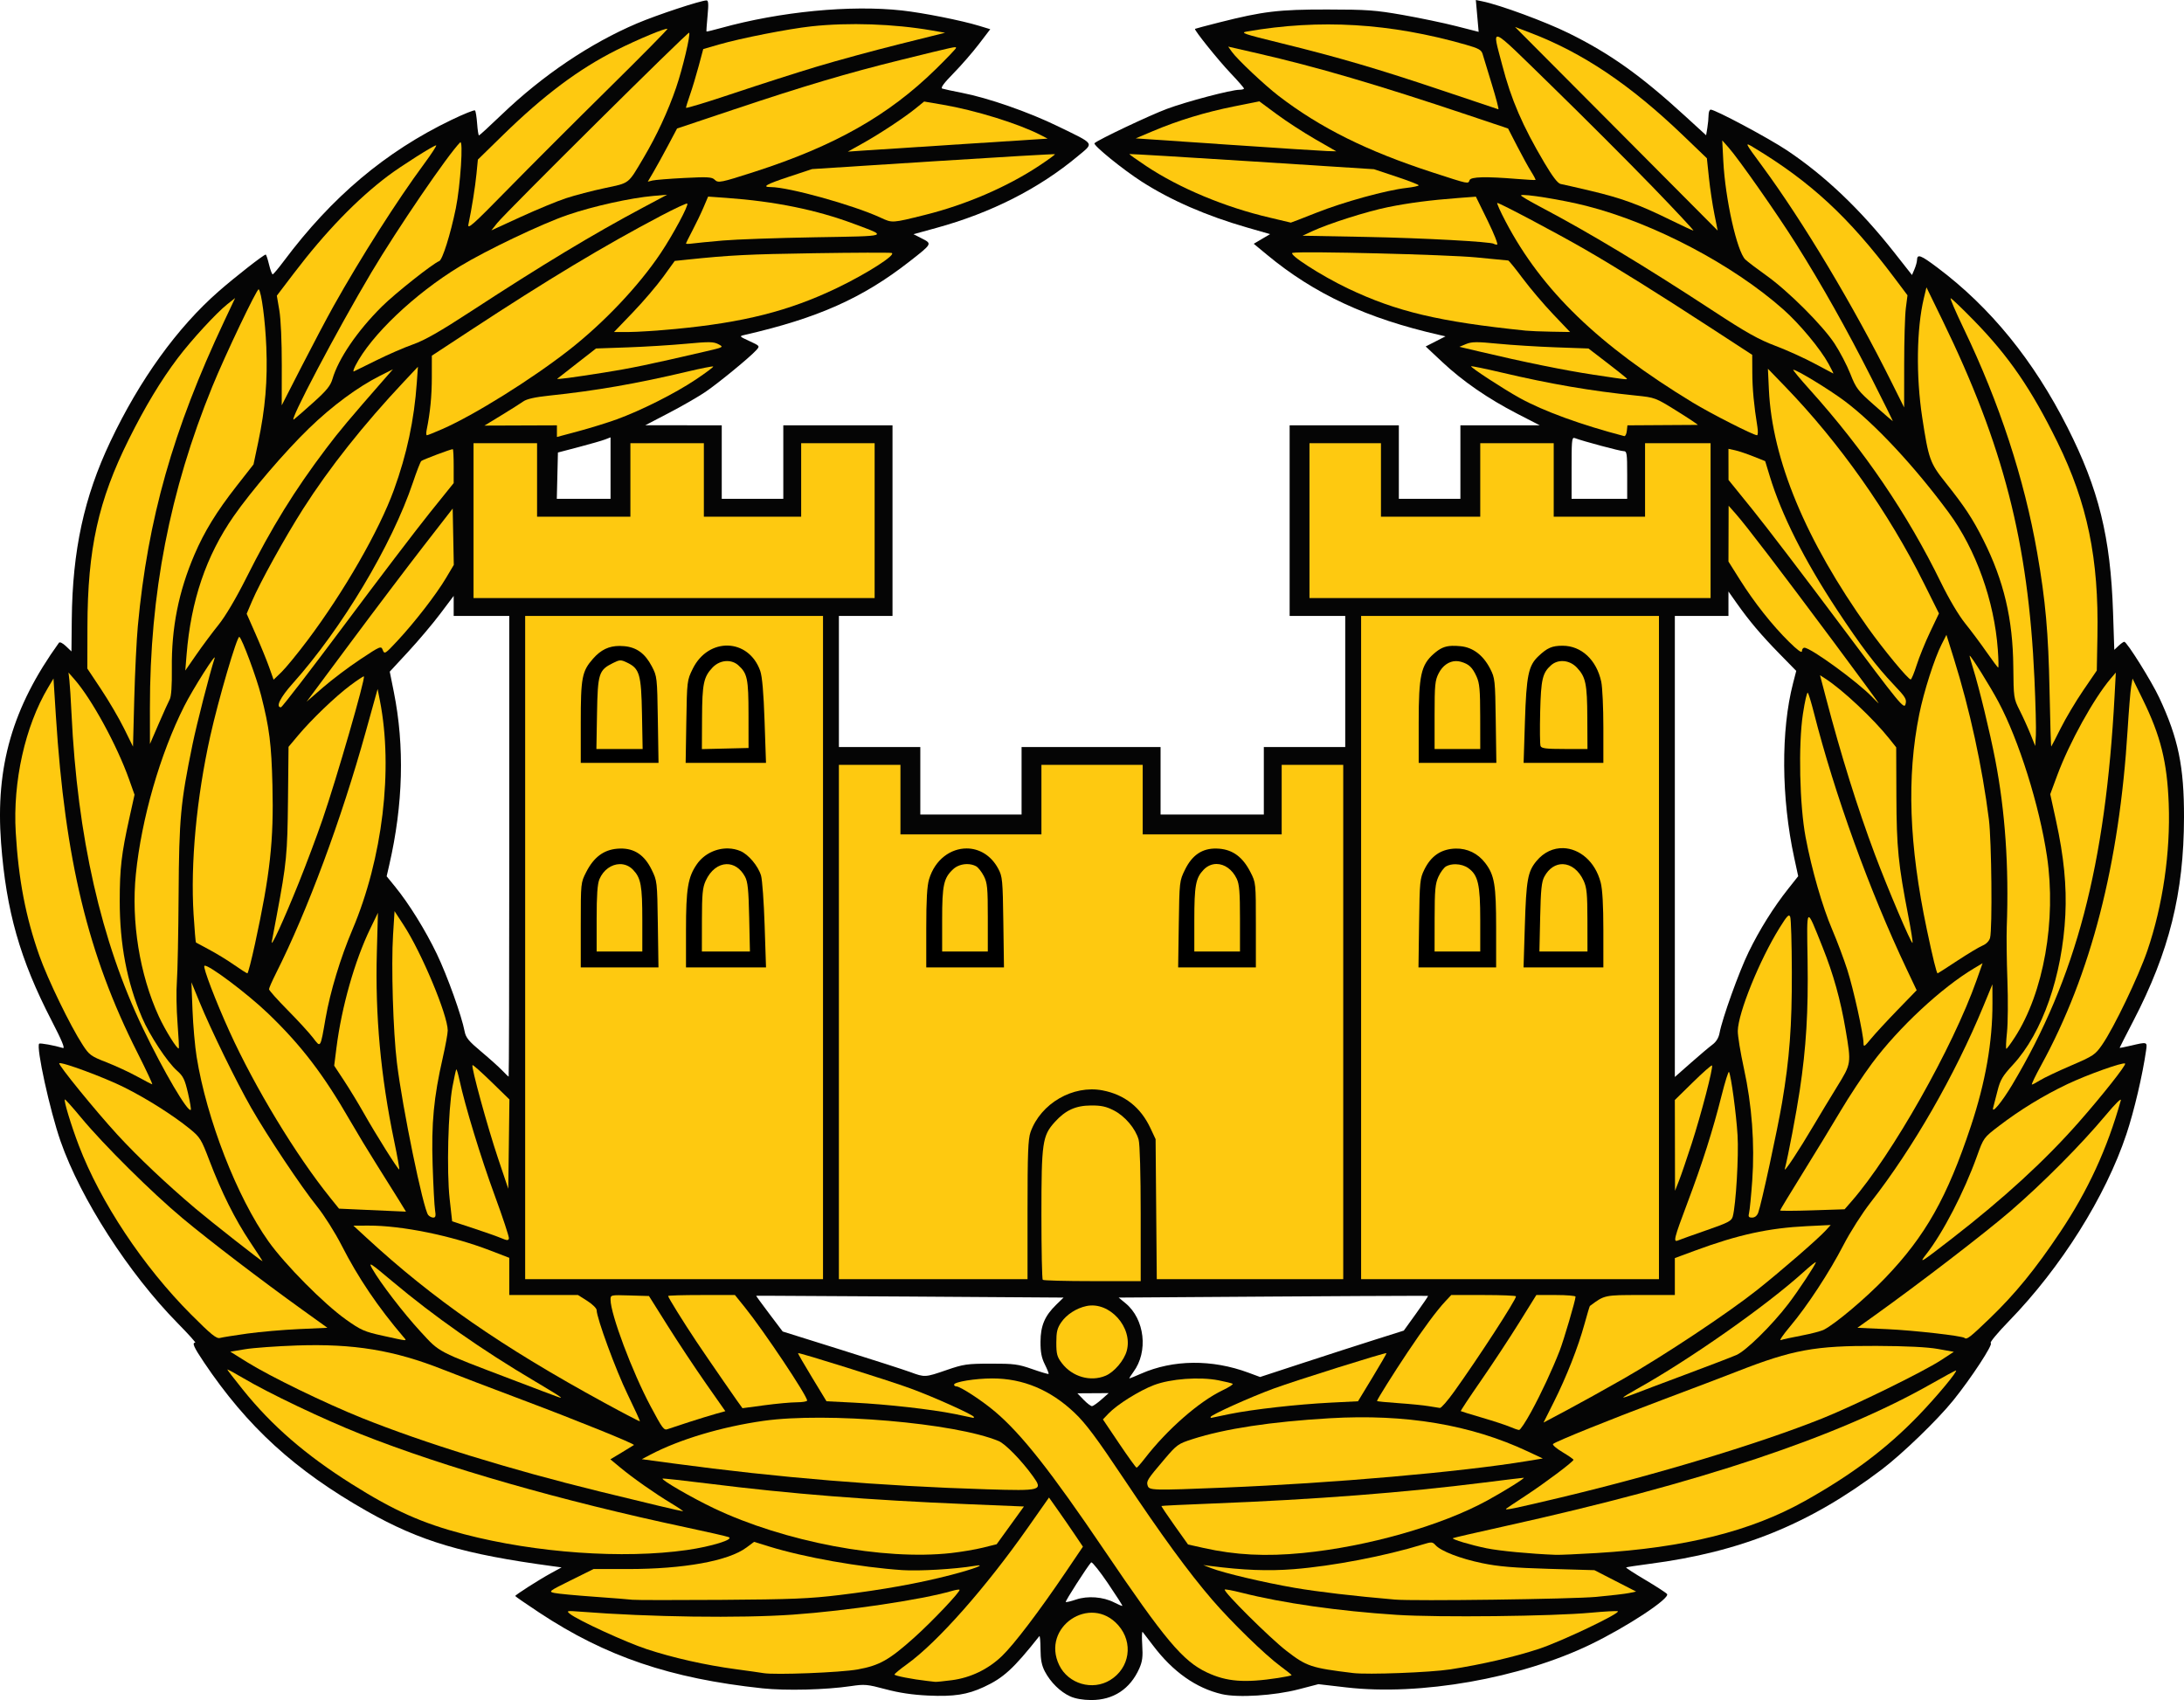 <?xml version="1.0" encoding="UTF-8" standalone="no"?>
<svg
   xmlns:dc="http://purl.org/dc/elements/1.1/"
   xmlns:cc="http://creativecommons.org/ns#"
   xmlns:rdf="http://www.w3.org/1999/02/22-rdf-syntax-ns#"
   xmlns:svg="http://www.w3.org/2000/svg"
   xmlns="http://www.w3.org/2000/svg"
   xmlns:sodipodi="http://sodipodi.sourceforge.net/DTD/sodipodi-0.dtd"
   xmlns:inkscape="http://www.inkscape.org/namespaces/inkscape"
   id="svg3336"
   version="1.1"
   inkscape:version="1.0.2 (e86c870879, 2021-01-15, custom)"
   width="1374.88"
   height="1070.235"
   viewBox="0 0 1374.88 1070.235"
   sodipodi:docname="svg.svg">
  <path
     id="path3400"
     style="fill:#000000;fill-opacity:0.98"
     d="m 929.07,0 0.887,10.025 0.889,10.025 -14.184,-3.615 c -7.801,-1.988 -22.902,-5.148 -33.559,-7.021 -17.204,-3.025 -22.527,-3.41 -47.5,-3.434 -30.667,-0.029 -40.326,1.126 -68.094,8.145 -8.233,2.081 -15.089,3.903 -15.234,4.049 -0.662,0.662 14.567,19.633 22.27,27.742 4.708,4.956 8.559,9.367 8.559,9.803 0,0.436 -1.28,0.793 -2.844,0.793 -5.157,0 -33.214,7.388 -45.609,12.01 -11.04,4.116 -43.294,19.401 -45.633,21.625 -1.173,1.115 17.69,16.47 29.711,24.186 18.384,11.799 40.803,21.559 66.473,28.938 l 14.348,4.123 -5.143,3.037 -5.143,3.037 8.246,6.834 c 29.908,24.791 62.897,40.142 108.719,50.588 l 3.75,0.854 -6.238,3.188 -6.238,3.186 10.414,9.764 c 12.959,12.15 28.814,23.084 47.232,32.574 l 14.182,7.309 h -24.988 -24.988 v 23.125 23.125 h -19.375 -19.375 v -23.125 -23.125 h -34.375 -34.375 v 60 60 h 17.5 17.5 v 41.25 41.25 h -25.625 -25.625 v 21.25 21.25 h -32.5 -32.5 v -21.25 -21.25 h -43.75 -43.75 v 21.25 21.25 h -31.875 -31.875 v -21.25 -21.25 h -25.625 -25.625 v -41.25 -41.25 h 16.875 16.875 v -60 -60 h -34.375 -34.375 v 23.125 23.125 h -19.375 -19.375 v -23.125 -23.125 l -24.062,-0.031 -24.062,-0.031 15,-7.816 c 8.25,-4.298 18.546,-10.231 22.881,-13.186 8.321,-5.671 27.99,-21.824 31.98,-26.264 2.353,-2.617 2.338,-2.638 -4.27,-5.699 -6.565,-3.042 -6.595,-3.08 -2.986,-3.908 45.916,-10.539 74.113,-23.093 103.633,-46.145 14.434,-11.271 14.408,-11.221 7.957,-14.512 l -5.367,-2.738 14.336,-3.934 c 34.558,-9.486 64.681,-24.771 89.174,-45.246 10.249,-8.568 11.194,-7.17 -12.73,-18.824 -18.27,-8.9 -43.711,-17.764 -60.232,-20.984 -5.844,-1.139 -11.433,-2.343 -12.42,-2.676 -1.234,-0.416 0.965,-3.417 7.049,-9.617 4.864,-4.957 12.064,-13.232 16,-18.389 l 7.154,-9.375 -7.062,-2.15 C 605.198,12.848 581.12,8.063 567.839,6.6 535.3,3.015 491.14,7.298 453.744,17.668 c -4.801,1.331 -8.845,2.307 -8.986,2.166 -0.141,-0.141 0.159,-4.602 0.666,-9.914 0.702,-7.344 0.551,-9.658 -0.627,-9.658 -3.604,0 -31.17,9.106 -43.723,14.443 -29.56,12.567 -59.394,32.666 -85.215,57.408 -7.547,7.232 -13.998,13.148 -14.338,13.148 -0.34,0 -0.861,-3.364 -1.158,-7.475 -0.297,-4.111 -0.897,-7.831 -1.334,-8.268 -0.437,-0.437 -7.151,2.269 -14.922,6.012 -41.432,19.954 -75.17,48.37 -105.379,88.76 -3.438,4.596 -6.615,8.383 -7.062,8.414 -0.447,0.031 -1.488,-2.756 -2.312,-6.193 -0.825,-3.438 -1.767,-6.25 -2.094,-6.25 -1.222,0 -19.192,14.044 -29.484,23.043 -26.171,22.88 -49.887,55.764 -68.352,94.775 -16.544,34.953 -23.793,68.388 -24.238,111.789 l -0.207,20.23 -3.496,-3.334 C 39.429,404.808 37.619,403.937 37.099,404.658 7.85,445.24 -2.94,482.55 0.671,530.615 3.893,573.494 12.555,603.958 32.486,642.514 c 6.467,12.509 8.604,17.683 7.117,17.232 -5.361,-1.623 -14.392,-3.261 -14.943,-2.709 -2.041,2.041 6.741,42.117 13.443,61.35 12.633,36.248 42.911,83.291 73.818,114.688 6.599,6.703 11.533,12.188 10.965,12.188 -2.131,0 -0.851,2.884 5.434,12.244 27.317,40.683 57.269,68.058 102.633,93.797 33.573,19.049 60.737,27.098 117.049,34.682 l 5.521,0.744 -6.771,3.701 c -7.474,4.085 -22.398,13.624 -22.398,14.316 0,0.242 6.792,4.933 15.094,10.426 41.845,27.687 82.588,41.514 140.531,47.695 14.724,1.571 39.963,0.939 55.625,-1.393 8.682,-1.293 10.299,-1.15 21.875,1.941 8.571,2.289 17.018,3.545 26.875,3.998 16.143,0.741 24.574,-0.556 34.994,-5.387 12.386,-5.742 18.582,-11.419 34.938,-32.012 0.381,-0.479 0.715,3.177 0.742,8.125 0.037,6.746 0.728,10.289 2.764,14.164 3.566,6.787 9.68,12.789 15.91,15.619 3.2,1.454 8.005,2.293 13.219,2.311 13.912,0.047 24.529,-6.919 30.283,-19.869 1.961,-4.413 2.333,-7.375 1.859,-14.754 -0.326,-5.078 -0.204,-8.781 0.271,-8.229 0.475,0.552 3.439,4.415 6.586,8.584 12.42,16.455 27.073,26.8 43.287,30.562 10.196,2.366 33.027,0.931 48.271,-3.033 l 12.5,-3.252 17.5,2.035 c 46.483,5.407 109.606,-5.686 153.75,-27.02 23.146,-11.186 50.387,-29.147 48.201,-31.781 -0.688,-0.829 -6.858,-4.833 -13.711,-8.898 -6.853,-4.065 -12.274,-7.576 -12.047,-7.803 0.227,-0.227 6.801,-1.243 14.609,-2.258 57.739,-7.504 101.024,-25.077 146.303,-59.398 12.985,-9.843 35.153,-31.272 45.037,-43.535 11.407,-14.152 25.366,-35.489 23.604,-36.076 -0.834,-0.278 4.308,-6.494 11.428,-13.814 32.784,-33.707 60.883,-78.43 73.992,-117.768 4.849,-14.549 10.152,-37.135 12.381,-52.729 0.768,-5.372 0.772,-5.371 -9.484,-2.957 -3.953,0.93 -7.188,1.557 -7.188,1.393 0,-0.165 3.904,-7.825 8.676,-17.023 22.571,-43.507 31.742,-80.35 31.85,-127.975 0.073,-32.045 -3.604,-49.851 -15.562,-75.379 -4.902,-10.464 -20.399,-35.246 -22.041,-35.246 -0.487,0 -2.101,1.142 -3.586,2.537 l -2.701,2.537 -0.773,-23.475 C 1328.651,338.108 1321.234,307.995 1301.494,269 c -21.355,-42.184 -48.465,-75.489 -81.826,-100.527 -10.677,-8.013 -12.762,-8.775 -12.871,-4.699 -0.031,1.163 -0.751,3.743 -1.602,5.734 l -1.547,3.621 -11.209,-14.24 c -21.267,-27.016 -43.556,-48.237 -67.41,-64.186 -11.507,-7.693 -45.197,-25.691 -48.092,-25.691 -0.734,0 -1.338,1.547 -1.348,3.438 -0.01,1.891 -0.358,5.523 -0.779,8.072 l -0.767,4.635 -13.281,-12.15 C 1032.774,47.401 1013.584,33.746 987.478,20.859 972.897,13.662 944.368,3.138 933.273,0.863 Z m -544.717,275.324 v 19.344 19.344 H 367.439 350.523 l 0.354,-14.572 0.352,-14.57 13.125,-3.443 c 7.219,-1.893 14.672,-4.04 16.562,-4.771 z m 606.512,0.352 c 0.198,0.002 0.423,0.066 0.676,0.164 4.823,1.863 28.393,8.172 30.529,8.172 2.084,0 2.283,1.308 2.283,15 v 15 h -17.5 -17.5 v -19.508 c 0,-15.81 0.124,-18.842 1.512,-18.828 z m 97.238,96.68 5.209,7.391 c 7.88,11.18 15.364,20.027 26.959,31.877 l 10.504,10.736 -1.986,7.672 c -7.725,29.812 -7.457,72.287 0.693,109.908 l 2.523,11.65 -6.164,7.773 c -9.374,11.819 -18.137,25.816 -25.068,40.045 -6.078,12.475 -16.608,41.82 -18.305,51.012 -0.543,2.942 -2.113,5.48 -4.473,7.225 -2.001,1.479 -8.139,6.662 -13.641,11.518 l -10.002,8.828 V 532.875 387.762 h 16.875 16.875 v -7.703 z m -802.5,2.785 v 6.311 6.311 h 17.5 17.5 v 145 c 0,79.75 -0.175,145 -0.391,145 -0.215,0 -2.043,-1.742 -4.062,-3.871 -2.019,-2.129 -7.968,-7.468 -13.219,-11.865 -7.863,-6.584 -9.702,-8.823 -10.428,-12.691 -1.817,-9.689 -10.964,-35.188 -17.504,-48.789 -7.21,-14.996 -17.506,-31.597 -26.256,-42.338 l -5.338,-6.555 1.67,-7.258 c 8.727,-37.932 9.687,-74.676 2.846,-108.791 l -2.562,-12.781 11.684,-12.627 c 6.427,-6.945 15.482,-17.674 20.123,-23.842 z M 483.736,815.721 c 14.794,0.043 49.276,0.235 89.146,0.502 l 96.656,0.646 -4.562,4.43 c -7.264,7.056 -9.893,13.223 -9.949,23.338 -0.037,6.611 0.631,10.108 2.729,14.307 1.527,3.056 2.584,5.75 2.35,5.984 -0.235,0.235 -4.86,-1.133 -10.277,-3.037 -8.85,-3.111 -11.499,-3.459 -26.1,-3.43 -14.992,0.03 -17.15,0.342 -27.883,4.041 -13.456,4.637 -13.645,4.649 -22.742,1.287 -3.781,-1.397 -23.414,-7.721 -43.629,-14.053 l -36.754,-11.512 -8.439,-11.168 c -4.642,-6.143 -8.353,-11.241 -8.246,-11.326 0.027,-0.021 2.77,-0.024 7.701,-0.01 z m 407.49,0.039 c 4.972,-0.005 7.744,0.007 7.783,0.039 0.155,0.129 -3.22,5.099 -7.5,11.045 l -7.781,10.811 -18.125,5.729 c -9.969,3.15 -30.325,9.725 -45.236,14.609 l -27.113,8.881 -7.262,-2.697 c -22.991,-8.539 -47.459,-8.313 -67.732,0.625 -3.695,1.629 -6.957,2.961 -7.25,2.961 -0.293,0 0.824,-1.828 2.482,-4.062 9.506,-12.804 7.166,-33.278 -4.943,-43.26 l -4.328,-3.566 97.254,-0.654 c 40.117,-0.27 74.835,-0.444 89.752,-0.459 z m -193.295,61.26 -4.602,4.07 v -0.002 c -2.531,2.238 -5.193,4.093 -5.918,4.121 -0.725,0.029 -3.088,-1.775 -5.25,-4.01 l -3.93,-4.062 9.85,-0.059 z m -10.904,106.535 c 0.965,0.196 5.418,5.789 10.336,13.031 5.245,7.726 9.386,14.192 9.201,14.369 -0.185,0.178 -2.513,-0.797 -5.172,-2.166 -6.912,-3.558 -16.711,-4.301 -23.996,-1.818 -3.281,1.118 -6.199,1.802 -6.482,1.518 -0.449,-0.449 13.41,-22.061 15.967,-24.9 0.033,-0.036 0.082,-0.046 0.146,-0.033 z" />
  <path
     id="path1008"
     style="fill:#fec910;fill-opacity:1"
     d="m 718.096,764.324 c -0.004,-25.205 -0.527,-44.062 -1.3,-46.843 -1.933,-6.96 -8.562,-14.807 -15.546,-18.401 -4.836,-2.489 -8.006,-3.183 -14.363,-3.147 -9.741,0.055 -16.133,2.967 -22.861,10.414 -7.819,8.655 -8.423,12.835 -8.423,58.309 0,22.104 0.375,40.565 0.833,41.023 0.458,0.458 14.521,0.833 31.25,0.833 h 30.417 l -0.008,-42.188 z M 518.103,596.512 v -208.75 h -93.75 -93.75 v 208.75 208.75 h 93.75 93.75 z m 128.75,165.157 c 0,-35.483 0.348,-44.578 1.868,-48.888 6.398,-18.135 26.788,-29.949 45.448,-26.332 13.823,2.679 23.911,10.652 30.057,23.756 l 3.251,6.932 0.372,44.062 0.372,44.062 h 58.69 58.69 v -161.875 -161.875 h -19.375 -19.375 v 21.875 21.875 h -43.75 -43.75 v -21.875 -21.875 h -31.875 -31.875 v 21.875 21.875 h -44.375 -44.375 v -21.875 -21.875 h -19.375 -19.375 v 161.875 161.875 h 59.375 59.375 z M 1044.353,596.512 v -208.75 h -93.75 -93.75 v 208.75 208.75 h 93.75 93.75 z m -493.75,-268.75 v -48.75 h -23.125 -23.125 v 23.125 23.125 h -30.625 -30.625 v -23.125 -23.125 h -23.125 -23.125 v 23.125 23.125 h -29.375 -29.375 v -23.125 -23.125 h -20 -20 v 48.75 48.75 h 126.25 126.25 z m 526.25,0 v -48.75 h -20.625 -20.625 v 23.125 23.125 h -28.75 -28.75 v -23.125 -23.125 h -23.125 -23.125 v 23.125 23.125 h -31.25 -31.25 v -23.125 -23.125 h -22.5 -22.5 v 48.75 48.75 h 126.25 126.25 z" />
  <path
     id="path1012"
     style="fill:#000000;fill-opacity:1"
     d="m 458.3,406.416 c -8.482,-0.255 -17.288,4.589 -22.232,14.658 -3.549,7.228 -3.595,7.611 -4.012,33.25 l -0.422,25.938 h 25.291 25.289 l -0.902,-26.365 c -0.61,-17.845 -1.492,-28.04 -2.729,-31.545 -3.643,-10.327 -11.801,-15.681 -20.283,-15.936 z m 525.395,0.096 c -6.638,0 -9.631,1.298 -15.252,6.617 -6.266,5.93 -7.541,12.133 -8.467,41.195 l -0.824,25.938 h 25.1 25.102 v -22.439 c 0,-12.341 -0.598,-25.223 -1.328,-28.627 -2.954,-13.773 -12.512,-22.684 -24.33,-22.684 z m -69.586,0.065 c -4.679,0.161 -7.618,1.58 -11.547,5.029 -7.986,7.012 -9.459,13.722 -9.459,43.078 v 25.578 h 24.443 24.445 l -0.383,-26.602 c -0.366,-25.56 -0.504,-26.841 -3.512,-32.68 -4.391,-8.524 -10.833,-13.427 -18.627,-14.176 -2.048,-0.197 -3.802,-0.282 -5.361,-0.229 z m -524.037,0.062 c -6.78,-0.009 -11.825,2.452 -16.719,8.012 -7.002,7.955 -7.75,11.853 -7.75,40.443 v 25.168 h 24.48 24.48 l -0.432,-27.188 c -0.425,-26.751 -0.486,-27.291 -3.82,-33.641 -4.219,-8.033 -9.484,-11.897 -17.223,-12.641 -1.044,-0.1 -2.049,-0.153 -3.018,-0.154 z m 0.377,9.109 c 1.171,-0.039 2.296,0.413 4.225,1.328 7.953,3.774 9.005,7.352 9.469,32.248 l 0.414,22.187 h -14.557 -14.555 l 0.393,-22.412 c 0.44,-25.179 1.097,-27.247 10.111,-31.73 2.112,-1.05 3.329,-1.582 4.5,-1.621 z m 67.33,0.412 c 2.553,0.016 5.039,0.887 7.016,2.652 5.683,5.077 6.394,8.5 6.414,30.824 l 0.019,21.25 -14.688,0.352 -14.688,0.354 0.096,-19.729 c 0.103,-21.419 0.99,-25.683 6.58,-31.605 2.571,-2.724 5.967,-4.118 9.25,-4.098 z m 525.648,0 c 3.283,-0.02 6.679,1.373 9.25,4.098 5.588,5.92 6.477,10.189 6.58,31.566 l 0.096,19.687 H 984.939 c -11.636,0 -14.552,-0.361 -15.131,-1.869 -0.394,-1.028 -0.497,-10.731 -0.229,-21.562 0.507,-20.454 1.439,-24.45 6.832,-29.268 1.976,-1.766 4.462,-2.637 7.016,-2.652 z m -66.809,0.018 c 1.012,-0.006 2.039,0.134 3.068,0.43 5.056,1.45 7.191,3.465 9.836,9.279 1.896,4.169 2.28,8.377 2.303,25.312 l 0.027,20.312 h -14.375 -14.375 v -21.299 c 0,-19.03 0.275,-21.838 2.572,-26.342 2.491,-4.884 6.56,-7.666 10.943,-7.693 z m 67.496,117.756 c -6.056,-0.172 -12.155,2.403 -16.918,8.182 -5.47,6.637 -6.382,11.766 -7.283,40.959 l -0.801,25.937 h 25.119 25.121 V 585.533 c 0,-15.64 -0.562,-25.644 -1.684,-29.969 -3.483,-13.426 -13.461,-21.343 -23.555,-21.631 z m -375.617,0.189 c -9.869,-0.003 -19.826,6.783 -23.625,19.406 -1.269,4.217 -1.77,12.895 -1.77,30.682 v 24.801 h 24.459 24.461 l -0.398,-28.438 c -0.372,-26.651 -0.572,-28.767 -3.197,-33.678 -4.631,-8.663 -12.254,-12.771 -19.93,-12.773 z m -149.891,0.008 c -7.619,-0.256 -15.392,3.408 -19.93,9.955 -5.611,8.096 -6.824,15.462 -6.824,41.447 v 23.478 h 25.188 25.189 l -0.877,-26.562 c -0.482,-14.609 -1.49,-28.64 -2.24,-31.18 -1.8,-6.095 -7.94,-13.398 -13.064,-15.539 -2.38,-0.994 -4.902,-1.514 -7.441,-1.6 z m -68.131,0.053 c -0.593,0.012 -1.198,0.043 -1.814,0.094 -8.663,0.718 -14.834,5.346 -19.621,14.709 -3.433,6.714 -3.438,6.765 -3.438,33.375 v 26.65 h 24.463 24.461 l -0.398,-27.188 c -0.396,-26.928 -0.433,-27.256 -3.93,-34.377 -4.503,-9.171 -10.828,-13.439 -19.723,-13.264 z m 375.254,0 c -8.894,-0.176 -15.219,4.093 -19.723,13.264 -3.497,7.121 -3.534,7.449 -3.93,34.377 l -0.398,27.187 h 24.461 24.463 v -26.65 c 0,-26.61 -0.005,-26.661 -3.438,-33.375 -4.787,-9.363 -10.958,-13.991 -19.621,-14.709 -0.616,-0.051 -1.222,-0.082 -1.814,-0.094 z m 150.613,0.019 c -0.494,0.011 -0.993,0.038 -1.494,0.08 -8.26,0.685 -14.144,4.937 -18.18,13.133 -2.777,5.64 -2.962,7.514 -3.32,33.783 l -0.379,27.812 h 24.441 24.441 v -24.801 c 0,-27.094 -1.034,-33.279 -6.842,-40.893 -4.624,-6.062 -11.255,-9.284 -18.668,-9.115 z m -150.461,9.701 c 4.875,0.023 9.844,3.331 12.688,9.324 1.624,3.423 2.033,8.462 2.033,25.035 v 20.748 h -14.375 -14.375 v -19.695 c 0,-21.843 0.872,-26.594 5.834,-31.773 2.379,-2.483 5.27,-3.652 8.195,-3.639 z m -156.947,0.072 c 1.947,0.022 3.863,0.452 5.496,1.326 1.328,0.71 3.541,3.502 4.918,6.201 2.215,4.343 2.504,7.364 2.504,26.209 v 21.299 h -14.375 -14.375 V 578.971 c 0,-21.871 0.961,-26.243 6.994,-31.834 2.259,-2.093 5.592,-3.196 8.838,-3.16 z m -218.865,0.016 c 3.045,-0.071 6.06,1.057 8.449,3.551 4.962,5.179 5.834,9.931 5.834,31.773 v 19.695 h -14.375 -14.375 V 578.346 c 0,-14.734 0.494,-21.848 1.723,-24.789 2.506,-5.998 7.669,-9.446 12.744,-9.564 z m 67.281,0.019 c 4.397,-0.11 8.746,2.471 11.664,7.889 1.728,3.209 2.237,8.191 2.615,25.549 l 0.471,21.562 h -15.125 -15.123 l 0.027,-19.688 c 0.023,-16.457 0.408,-20.524 2.344,-24.785 3.098,-6.821 8.144,-10.403 13.127,-10.527 z m 526.504,0 c 4.983,0.125 10.029,3.706 13.127,10.527 1.935,4.262 2.321,8.329 2.344,24.785 l 0.027,19.688 h -15.123 -15.125 l 0.471,-21.562 c 0.378,-17.358 0.887,-22.34 2.615,-25.549 2.918,-5.417 7.267,-7.999 11.664,-7.889 z m -67.391,0.059 c 2.816,0.059 5.708,0.89 7.865,2.426 6.164,4.389 7.523,10.265 7.523,32.541 v 19.975 h -14.375 -14.375 l 0.027,-20.938 c 0.023,-17.836 0.379,-21.709 2.395,-26.148 1.301,-2.866 3.502,-5.82 4.891,-6.562 1.716,-0.918 3.859,-1.339 6.049,-1.293 z" />
  <defs
     id="defs3340" />
  <sodipodi:namedview
     pagecolor="#ffffff"
     bordercolor="#666666"
     borderopacity="1"
     objecttolerance="10"
     gridtolerance="10"
     guidetolerance="10"
     inkscape:pageopacity="0"
     inkscape:pageshadow="2"
     inkscape:window-width="1920"
     inkscape:window-height="1017"
     id="namedview3338"
     showgrid="false"
     inkscape:zoom="0.56040481"
     inkscape:cx="710.69279"
     inkscape:cy="480.11477"
     inkscape:window-x="-8"
     inkscape:window-y="-4"
     inkscape:window-maximized="1"
     inkscape:current-layer="svg3336"
     inkscape:document-rotation="0" />
  <path
     style="fill:#fec910;fill-opacity:1"
     d="m 939.144,53.074 c -2.693,-8.766 -5.307,-17.344 -5.809,-19.062 -0.766,-2.625 -2.483,-3.573 -10.736,-5.926 -47.631,-13.58 -91.52,-16.215 -137.606,-8.261 -4.478,0.773 -2.315,1.516 21.25,7.301 36.185,8.883 61.648,16.357 101.86,29.896 18.906,6.366 34.727,11.668 35.156,11.782 0.43,0.114 -1.422,-6.964 -4.116,-15.73 z"
     id="path1194" />
  <path
     style="fill:#fec910;fill-opacity:1"
     d="m 514.168,41.958 c 12.617,-3.8 35.96,-10.155 51.874,-14.12 l 28.934,-7.211 -8.389,-1.461 c -23.836,-4.151 -52.322,-5.125 -75.721,-2.589 -14.513,1.573 -44.529,7.469 -58.275,11.448 l -9.886,2.862 -2.848,10.625 c -1.566,5.844 -4.008,13.947 -5.426,18.008 -1.418,4.061 -2.578,7.806 -2.578,8.323 0,0.517 13.359,-3.541 29.688,-9.018 16.328,-5.477 40.01,-13.067 52.627,-16.867 z"
     id="path1192" />
  <path
     style="fill:#fec910;fill-opacity:1"
     d="M 827.998,87.657 C 820.721,83.475 809.821,76.396 803.775,71.926 l -10.992,-8.128 -16.034,3.218 c -18.134,3.64 -34.962,8.764 -50.899,15.498 l -10.873,4.594 57.5,3.926 c 31.625,2.159 60.031,3.993 63.125,4.075 l 5.625,0.149 z"
     id="path1190" />
  <path
     style="fill:#fec910;fill-opacity:1"
     d="m 605.995,90.716 53.517,-3.444 -4.539,-2.329 c -14.029,-7.197 -41.04,-15.55 -61.604,-19.05 l -11.608,-1.976 -5.267,4.269 c -7.379,5.98 -22.622,16.037 -33.535,22.125 l -9.232,5.15 9.375,-0.651 c 5.156,-0.358 33.458,-2.201 62.892,-4.095 z"
     id="path1188" />
  <path
     style="fill:#fec910;fill-opacity:1"
     d="m 925.151,113.387 c 0.81,-2.112 10.15,-2.344 29.827,-0.741 6.188,0.504 11.431,0.79 11.653,0.634 0.222,-0.155 -0.99,-2.489 -2.692,-5.185 -1.702,-2.697 -5.677,-9.919 -8.832,-16.049 l -5.737,-11.146 -25.321,-8.494 C 867.05,53.287 828.879,42.093 791.575,33.558 l -18.403,-4.21 2.362,3.318 c 3.36,4.718 20.587,20.954 29.444,27.749 26.173,20.08 55.585,34.711 96.546,48.028 23.541,7.654 22.659,7.469 23.627,4.944 z"
     id="path1186" />
  <path
     style="fill:#fec910;fill-opacity:1"
     d="m 474.978,108.149 c 50.372,-16.213 84.345,-35.441 114.062,-64.558 7.047,-6.905 12.812,-12.95 12.812,-13.433 0,-0.998 -0.148,-0.965 -35,7.625 -33.162,8.174 -60.965,16.43 -105,31.181 l -35.625,11.934 -5.632,10.62 c -3.098,5.841 -7.245,13.37 -9.217,16.732 l -3.586,6.112 2.967,-0.729 c 1.632,-0.401 10.662,-1.122 20.067,-1.602 14.715,-0.751 17.376,-0.596 19.079,1.108 2.191,2.191 3.698,1.891 25.071,-4.988 z"
     id="path1184" />
  <path
     style="fill:#fec910;fill-opacity:1"
     d="m 828.631,133.953 c 17.076,-6.777 43.985,-14.201 56.66,-15.632 4.297,-0.485 7.811,-1.231 7.81,-1.658 -10e-4,-0.427 -6.33,-2.88 -14.062,-5.452 l -14.06,-4.676 -76.855,-4.928 c -42.27,-2.71 -76.993,-4.789 -77.162,-4.621 -0.169,0.169 4.603,3.57 10.605,7.558 21.02,13.968 49.777,25.962 77.9,32.491 7.156,1.661 13.069,3.067 13.14,3.124 0.071,0.057 7.281,-2.736 16.024,-6.205 z"
     id="path1182" />
  <path
     style="fill:#fec910;fill-opacity:1"
     d="m 582.478,135.247 c 25.624,-6.396 51.473,-17.536 71.64,-30.875 5.714,-3.78 10.204,-7.058 9.978,-7.284 -0.227,-0.227 -34.715,1.785 -76.64,4.47 l -76.228,4.882 -14.157,4.683 c -14.692,4.86 -17.849,6.631 -11.854,6.648 11.429,0.032 52.075,11.346 69.1,19.234 7.484,3.467 7.136,3.489 28.161,-1.759 z"
     id="path1180" />
  <path
     style="fill:#fec910;fill-opacity:1"
     d="m 1079.235,134.728 c -1.173,-5.794 -2.714,-16.059 -3.425,-22.813 l -1.292,-12.279 -14.77,-14.184 C 1026.23,53.264 996.303,33.159 963.103,20.529 l -9.375,-3.567 63.75,64.035 c 35.062,35.219 63.781,64.087 63.82,64.15 0.038,0.063 -0.89,-4.625 -2.063,-10.419 z"
     id="path1178" />
  <path
     style="fill:#fec910;fill-opacity:1"
     d="m 1040.043,117.333 c -14.861,-15.361 -43.309,-43.809 -63.217,-63.218 -40.586,-39.568 -37.684,-38.336 -31.17,-13.227 5.653,21.786 12.764,38.272 26.571,61.599 5.1,8.616 8.453,13.001 10.178,13.312 1.415,0.255 10.027,2.226 19.138,4.38 19.118,4.521 30.442,8.65 49.685,18.116 7.562,3.72 14.219,6.81 14.792,6.866 0.573,0.056 -11.117,-12.467 -25.977,-27.828 z"
     id="path1176" />
  <path
     style="fill:#fec910;fill-opacity:1"
     d="m 356.349,124.775 c 5.566,-1.837 16.518,-4.696 24.337,-6.352 15.93,-3.374 14.494,-2.257 24.395,-18.977 8.323,-14.055 15.434,-29.365 20.523,-44.184 4.115,-11.985 9.252,-33.664 8.222,-34.695 -0.72,-0.72 -115.418,113.061 -120.857,119.89 l -3.64,4.57 18.45,-8.456 c 10.147,-4.651 23.004,-9.959 28.57,-11.797 z"
     id="path1174" />
  <path
     style="fill:#fec910;fill-opacity:1"
     d="m 382.806,56.034 c 20.836,-20.544 37.654,-37.582 37.373,-37.862 -0.821,-0.821 -18.516,6.536 -32.007,13.306 -23.797,11.942 -45.818,28.424 -71.515,53.526 l -15.82,15.455 -0.878,8.965 c -0.808,8.254 -2.966,21.789 -5.071,31.809 -0.74,3.523 2.693,0.469 24.587,-21.875 13.996,-14.283 42.495,-42.779 63.331,-63.323 z"
     id="path1172" />
  <path
     style="fill:#fec910;fill-opacity:1"
     d="m 936.501,138.91 -7.397,-15.102 -10.813,0.816 c -17.697,1.335 -31.315,3.101 -44.487,5.767 -13.186,2.669 -37.185,10.286 -47.576,15.1 l -6.25,2.896 40,0.763 c 35.604,0.68 79.106,3.041 80.521,4.372 0.286,0.269 1.169,0.49 1.96,0.49 0.792,0 -1.889,-6.796 -5.958,-15.102 z"
     id="path1170" />
  <path
     style="fill:#fec910;fill-opacity:1"
     d="m 454.978,151.422 c 8.25,-0.719 34.347,-1.638 57.993,-2.042 47.783,-0.816 46.364,-0.324 24.507,-8.497 -23.555,-8.809 -49.778,-14.138 -80.224,-16.306 l -11.474,-0.817 -2.845,6.688 c -1.565,3.679 -4.698,10.212 -6.964,14.519 -2.265,4.307 -4.119,8.068 -4.119,8.359 0,0.291 1.828,0.275 4.062,-0.034 2.234,-0.309 10.812,-1.151 19.062,-1.87 z"
     id="path1168" />
  <path
     style="fill:#fec910;fill-opacity:1"
     d="m 977.721,197.803 c -5.866,-6.165 -14.461,-16.29 -19.098,-22.5 -4.638,-6.21 -8.761,-11.299 -9.163,-11.308 -0.402,-0.009 -9.45,-0.883 -20.106,-1.942 -17.772,-1.767 -109.588,-4.055 -115.583,-2.88 -3.361,0.659 17.859,14.345 34.719,22.393 30.565,14.59 57.511,20.982 112.114,26.595 2.406,0.247 9.642,0.54 16.08,0.65 l 11.705,0.2 z"
     id="path1166" />
  <path
     style="fill:#fec910;fill-opacity:1"
     d="m 425.09,207.114 c 43.076,-4.111 71.434,-11.28 101.497,-25.659 19.148,-9.158 38.289,-21.436 34.641,-22.221 -1.375,-0.296 -23.312,-0.217 -48.75,0.175 -41.441,0.638 -52.975,1.222 -80.108,4.055 l -7.608,0.794 -7.243,10.015 c -3.984,5.508 -12.582,15.578 -19.108,22.376 l -11.864,12.361 h 9.328 c 5.13,0 18.277,-0.854 29.216,-1.898 z"
     id="path1164" />
  <path
     style="fill:#fec910;fill-opacity:1"
     d="m 236.891,226.861 c 7.198,-3.589 17.587,-8.11 23.087,-10.046 7.356,-2.589 17.107,-8.156 36.875,-21.054 44.781,-29.218 76.649,-48.437 107.915,-65.083 l 15.21,-8.098 -8.75,0.766 c -14.268,1.249 -37.764,6.461 -53.777,11.928 -16.368,5.589 -51.312,22.252 -68.098,32.473 -28.449,17.321 -55.807,43.339 -65.553,62.342 -1.185,2.311 -1.669,3.998 -1.075,3.75 0.594,-0.248 6.968,-3.388 14.166,-6.977 z"
     id="path1162" />
  <path
     style="fill:#fec910;fill-opacity:1"
     d="m 1151.136,229.064 c -5.079,-9.332 -18.153,-25.074 -28.339,-34.121 -31.849,-28.291 -81.571,-54.466 -124.053,-65.306 -15.11,-3.856 -40.05,-7.883 -41.269,-6.664 -0.293,0.293 5.213,3.561 12.235,7.264 30.874,16.279 65.72,37.264 109.402,65.886 20.114,13.179 28.102,17.656 38.472,21.564 7.198,2.713 18.275,7.723 24.616,11.134 6.34,3.411 11.703,6.255 11.918,6.321 0.215,0.066 -1.127,-2.669 -2.983,-6.078 z"
     id="path1160" />
  <path
     style="fill:#fec910;fill-opacity:1"
     d="m 1023.058,237.349 c -1.007,-0.914 -6.612,-5.33 -12.455,-9.812 l -10.625,-8.15 -20.625,-0.734 c -11.344,-0.404 -27.725,-1.43 -36.402,-2.281 -13.254,-1.3 -16.452,-1.268 -20,0.202 l -4.223,1.749 11.875,2.814 c 28.614,6.781 54.511,12.05 72.5,14.753 23.765,3.57 22.15,3.452 19.955,1.459 z"
     id="path1158" />
  <path
     style="fill:#fec910;fill-opacity:1"
     d="m 379.978,234.588 c 17.139,-2.713 28.153,-5 63.527,-13.194 12.18,-2.821 12.249,-2.858 8.75,-4.702 -3.057,-1.611 -5.779,-1.648 -20.402,-0.281 -9.281,0.868 -25.823,1.89 -36.759,2.273 l -19.884,0.695 -11.991,9.339 c -6.595,5.136 -12.178,9.506 -12.407,9.711 -0.688,0.617 9.362,-0.707 29.166,-3.841 z"
     id="path1156" />
  <path
     style="fill:#fec910;fill-opacity:1"
     d="m 209.947,192.762 c 17.259,-30.808 40.065,-66.625 57.107,-89.688 4.699,-6.359 8.069,-11.563 7.487,-11.563 -1.52,0 -22.095,13.032 -30.141,19.09 -19.785,14.898 -39.608,35.417 -59.571,61.662 l -10.556,13.877 1.579,9.248 c 0.927,5.428 1.563,19.682 1.54,34.512 l -0.039,25.265 12.621,-24.64 c 6.941,-13.552 15.93,-30.546 19.974,-37.765 z"
     id="path1154" />
  <path
     style="fill:#fec910;fill-opacity:1"
     d="m 1198.728,229.325 c 0,-14.954 0.469,-30.845 1.042,-35.313 l 1.042,-8.125 -8.456,-11.25 c -28.626,-38.085 -52.532,-60.198 -88.537,-81.894 -5.677,-3.421 -5.618,-3.295 5.582,11.894 25.625,34.752 57.632,88.234 81.355,135.938 4.359,8.766 7.936,15.938 7.949,15.938 0.013,4.6e-4 0.023,-12.234 0.023,-27.188 z"
     id="path1152" />
  <path
     style="fill:#fec910;fill-opacity:1"
     d="m 1178.185,238.074 c -15.626,-30.856 -31.195,-58.554 -47.459,-84.433 -11.906,-18.945 -36.212,-53.643 -42.645,-60.879 l -3.889,-4.375 0.677,13.125 c 1.231,23.862 8.63,56.874 13.869,61.875 1.44,1.375 7.362,5.875 13.16,10 13.826,9.838 35.429,31.396 43.011,42.922 3.318,5.045 7.785,13.614 9.927,19.042 3.624,9.186 4.673,10.558 15.143,19.806 6.188,5.465 11.413,9.975 11.613,10.021 0.2,0.046 -5.833,-12.151 -13.405,-27.104 z"
     id="path1150" />
  <path
     style="fill:#fec910;fill-opacity:1"
     d="m 197.602,253.05 c 7.925,-7.124 10.459,-10.248 11.667,-14.382 3.767,-12.894 15.676,-30.367 31.179,-45.741 8.299,-8.23 32.008,-27.015 36.06,-28.57 2.028,-0.778 7.069,-16.798 10.426,-33.128 2.885,-14.032 4.835,-43.707 2.734,-41.592 -7.711,7.762 -39.361,54.131 -55.816,81.775 -21.632,36.34 -52.974,95.812 -48.803,92.607 1.337,-1.028 6.986,-5.963 12.555,-10.969 z"
     id="path1148" />
  <path
     style="fill:#fec910;fill-opacity:1"
     d="m 1106.319,268.699 c -2.204,-13.711 -3.143,-23.721 -3.196,-34.062 l -0.057,-11.25 -25.294,-16.476 c -34.07,-22.193 -60.087,-38.43 -79.997,-49.925 -17.463,-10.082 -53.608,-29.224 -55.184,-29.224 -0.511,0 1.886,5.348 5.327,11.885 22.773,43.258 58.431,77.731 117.686,113.775 11.391,6.929 38.189,20.554 40.472,20.578 0.604,0.006 0.713,-2.379 0.243,-5.301 z"
     id="path1146" />
  <path
     style="fill:#fec910;fill-opacity:1"
     d="m 278.519,270.08 c 20.001,-8.778 55.927,-31.183 79.481,-49.568 22.083,-17.236 44.053,-40.427 57.896,-61.113 7.79,-11.641 17.768,-30.244 16.762,-31.251 -0.37,-0.37 -7.874,3.12 -16.675,7.755 -35.959,18.936 -70.999,40.01 -120.066,72.213 l -24.062,15.792 -0.01,13.489 c -0.009,11.951 -1.015,22.258 -3.239,33.176 -0.385,1.891 -0.328,3.438 0.127,3.438 0.455,0 4.859,-1.769 9.787,-3.932 z"
     id="path1144" />
  <path
     style="fill:#fec910;fill-opacity:1"
     d="m 1068.786,267.49 c 0.191,-0.194 -5.756,-4.151 -13.216,-8.792 -13.445,-8.365 -13.672,-8.45 -25.828,-9.691 -28.2,-2.878 -53.526,-7.22 -84.311,-14.451 -10.372,-2.437 -19.068,-4.221 -19.323,-3.965 -0.625,0.625 20.609,14.477 30.745,20.056 14.996,8.253 38.627,16.857 65.625,23.894 0.688,0.179 1.426,-1.273 1.642,-3.226 l 0.392,-3.552 z"
     id="path1142"
     sodipodi:nodetypes="cssssssscc" />
  <path
     style="fill:#fec910;fill-opacity:1"
     d="m 388.318,263.971 c 15.506,-5.659 36.645,-16.305 49.656,-25.008 6.343,-4.243 11.3,-7.948 11.015,-8.233 -0.285,-0.285 -7.492,1.132 -16.015,3.15 -32.455,7.683 -57.639,12.064 -87.304,15.186 -8.847,0.931 -14.087,2.107 -16.25,3.647 -1.756,1.25 -7.973,5.184 -13.817,8.744 l -10.625,6.472 45.625,-0.167 v 3.662 3.662 l 13.653,-3.658 c 7.509,-2.012 18.337,-5.368 24.062,-7.457 z"
     id="path1140"
     sodipodi:nodetypes="sssssssccccss" />
  <path
     style="fill:#fec910;fill-opacity:1"
     d="m 1257.68,409.032 c -2.174,-30.626 -13.818,-63.159 -30.894,-86.317 -21.421,-29.051 -46.526,-55.976 -65.402,-70.143 -9.751,-7.318 -30.24,-19.81 -32.492,-19.81 -0.479,0 4.31,5.766 10.642,12.812 33.971,37.805 61.208,77.886 82.363,121.206 5.008,10.255 11.154,20.619 15.214,25.656 3.747,4.648 9.836,12.81 13.533,18.138 3.696,5.328 6.971,9.688 7.277,9.688 0.306,0 0.197,-5.053 -0.241,-11.23 z"
     id="path1130" />
  <path
     style="fill:#fec910;fill-opacity:1"
     d="m 137.539,393.387 c 4.381,-5.441 10.99,-16.603 17.474,-29.513 16.092,-32.037 30.265,-54.998 50.414,-81.673 8.216,-10.877 14.393,-18.238 36.991,-44.08 l 4.941,-5.65 -8.066,4.058 c -14.058,7.072 -30.093,18.924 -44.674,33.02 -15.04,14.539 -36.576,39.666 -47.558,55.486 -17.287,24.903 -26.851,53.046 -29.601,87.103 l -0.807,10 6.92,-10 c 3.806,-5.5 10.09,-13.938 13.965,-18.75 z"
     id="path1128" />
  <path
     style="fill:#fec910;fill-opacity:1"
     d="m 1206.592,418.677 c 1.575,-4.972 5.375,-14.32 8.445,-20.774 l 5.581,-11.733 -9.426,-18.905 c -22.291,-44.708 -53.182,-88.505 -87.372,-123.878 l -10.874,-11.25 0.615,13.125 c 2.073,44.207 23.14,94.849 62.4,150 9.761,13.712 25.316,32.516 26.865,32.478 0.495,-0.013 2.189,-4.09 3.764,-9.062 z"
     id="path1126" />
  <path
     style="fill:#fec910;fill-opacity:1"
     d="m 193.539,403.169 c 22.981,-30.574 45.151,-69.166 54.45,-94.782 8.142,-22.43 12.75,-44.025 14.403,-67.5 l 0.704,-10 -8.808,9.375 c -25.562,27.207 -46.969,54.222 -63.506,80.141 -11.274,17.671 -27.198,46.444 -32.147,58.089 l -3.353,7.89 5.674,12.877 c 3.12,7.082 6.935,16.423 8.477,20.756 l 2.803,7.879 4.932,-4.754 c 2.713,-2.615 10.08,-11.602 16.371,-19.972 z"
     id="path1124" />
  <path
     style="fill:#fec910;fill-opacity:1"
     d="m 226.807,415.075 c 12.798,-8.474 13.103,-8.599 14.174,-5.799 1.039,2.718 1.502,2.423 9.241,-5.889 10.887,-11.693 24.398,-29.158 30.491,-39.413 l 4.961,-8.351 -0.348,-17.737 -0.348,-17.737 -18.238,23.495 c -10.031,12.922 -30.721,40.274 -45.978,60.783 l -27.741,37.288 10.353,-8.989 c 5.694,-4.944 16.239,-12.886 23.433,-17.65 z"
     id="path1122" />
  <path
     style="fill:#fec910;fill-opacity:1"
     d="m 1153.535,403.074 c -32.989,-44.331 -54.287,-72.196 -60.908,-79.688 l -4.419,-5 -0.052,17.563 -0.052,17.563 7.188,11.42 c 9.047,14.375 20.311,28.623 30.868,39.043 5.452,5.382 8.195,7.369 8.195,5.938 0,-1.183 0.703,-2.151 1.562,-2.151 4.013,4.4e-4 33.758,21.668 42.734,31.13 2.019,2.129 3.84,3.87 4.045,3.87 0.205,0 -12.916,-17.859 -29.159,-39.688 z"
     id="path1120" />
  <path
     style="fill:#fec910;fill-opacity:1"
     d="m 216.881,393.309 c 21.32,-28.574 45.504,-60.332 53.743,-70.573 l 14.98,-18.621 v -10.677 c 0,-5.872 -0.248,-10.677 -0.55,-10.677 -1.368,0 -18.936,6.618 -19.862,7.482 -0.571,0.532 -2.916,6.567 -5.211,13.409 -13.18,39.285 -44.715,92 -75.838,126.775 -7.724,8.631 -10.769,14.834 -7.281,14.834 0.692,0 18.701,-23.379 40.02,-51.952 z"
     id="path1118" />
  <path
     style="fill:#fec910;fill-opacity:1"
     d="m 1192.072,430.946 c -10.902,-11.477 -20.753,-24.48 -35.557,-46.938 -20.614,-31.271 -35.004,-59.872 -42.452,-84.377 l -2.835,-9.328 -7.5,-2.995 c -4.125,-1.647 -9.328,-3.389 -11.562,-3.87 l -4.062,-0.874 0.02,9.787 0.02,9.787 15.174,18.75 c 8.346,10.312 33.203,42.879 55.238,72.37 37.567,50.278 40.123,53.4 41.007,50.093 0.847,-3.168 0.086,-4.429 -7.489,-12.404 z"
     id="path1116" />
  <path
     style="fill:#fec910;fill-opacity:1"
     d="m 106.852,440.264 c 0.982,-1.834 1.44,-8.554 1.324,-19.411 -0.274,-25.658 4.239,-48.366 14.26,-71.754 6.209,-14.489 13.914,-27.025 26.49,-43.1 l 10.67,-13.638 2.926,-13.862 c 4.488,-21.262 6,-38.971 5.129,-60.112 -0.684,-16.621 -3.044,-34.537 -4.778,-36.271 -0.931,-0.931 -21.132,41.413 -29.23,61.271 -26.793,65.703 -39.336,130.36 -39.271,202.437 l 0.02,22.563 5.478,-12.658 c 3.013,-6.962 6.154,-13.921 6.979,-15.464 z"
     id="path1114" />
  <path
     style="fill:#fec910;fill-opacity:1"
     d="m 1280.711,426.922 c -3.913,-85.795 -19.534,-146.583 -57.922,-225.41 l -10.044,-20.625 -1.645,6.875 c -4.574,19.114 -4.982,49.077 -1.022,75 4.013,26.27 4.896,28.75 14.532,40.838 12.201,15.305 17.231,22.939 23.998,36.417 12.841,25.575 18.53,49.652 18.813,79.62 0.185,19.611 0.263,20.146 3.978,27.5 2.084,4.125 5.148,10.875 6.809,15 l 3.021,7.5 0.402,-6.875 c 0.221,-3.781 -0.193,-19.909 -0.919,-35.84 z"
     id="path1112" />
  <path
     style="fill:#fec910;fill-opacity:1"
     d="m 1297.353,458.279 c 3.115,-6.222 9.479,-16.899 14.144,-23.727 l 8.481,-12.415 0.41,-21.875 c 0.909,-48.515 -6.309,-83.465 -25.168,-121.875 -16.407,-33.417 -30.594,-54.09 -52.539,-76.562 -7.553,-7.734 -14.164,-14.062 -14.691,-14.062 -0.527,0 3.164,8.578 8.203,19.062 22.493,46.803 38.146,94.563 46.267,141.162 5.267,30.225 7.054,50.199 7.783,87.001 0.385,19.443 0.868,35.183 1.073,34.977 0.205,-0.206 2.922,-5.464 6.037,-11.686 z"
     id="path1110" />
  <path
     style="fill:#fec910;fill-opacity:1"
     d="m 86.78,394.012 c 6.249,-67.303 22.142,-123.402 54.291,-191.637 l 6.955,-14.762 -4.921,3.898 c -6.88,5.449 -22.629,22.568 -31.217,33.933 -10.565,13.981 -20.552,30.556 -30.77,51.069 -19.279,38.704 -25.97,69.007 -26.081,118.125 l -0.06,26.25 8.753,13.162 c 4.814,7.239 11.283,18.292 14.375,24.561 l 5.622,11.399 0.8,-30.186 c 0.44,-16.602 1.453,-37.218 2.251,-45.811 z"
     id="path1108" />
  <path
     style="fill:#fec910;fill-opacity:1"
     d="m 1201.377,576.961 c -6.394,-32.949 -7.428,-43.307 -7.555,-75.65 l -0.121,-30.826 -4.312,-5.424 c -10.001,-12.579 -29.468,-30.861 -40.275,-37.823 l -3.364,-2.167 3.713,14.158 c 9.482,36.161 19.966,69.731 30.773,98.533 8.088,21.556 22.971,56.563 23.727,55.807 0.294,-0.294 -0.869,-7.768 -2.585,-16.608 z"
     id="path1106" />
  <path
     style="fill:#fec910;fill-opacity:1"
     d="m 188.041,555.887 c 4.704,-11.688 11.455,-29.688 15.004,-40 8.837,-25.681 27.127,-88.972 26.029,-90.071 -0.236,-0.236 -4.082,2.305 -8.545,5.648 -9.465,7.088 -24.377,21.389 -32.903,31.555 l -5.982,7.132 -0.345,33.493 c -0.351,34.049 -0.902,39.724 -7.014,72.243 -1.421,7.562 -2.845,15.156 -3.163,16.875 -0.895,4.838 7.464,-13.38 16.919,-36.875 z"
     id="path1104" />
  <path
     style="fill:#fec910;fill-opacity:1"
     d="m 1232.15,604.821 c 6.624,-4.367 13.774,-8.657 15.889,-9.533 2.368,-0.981 4.193,-2.853 4.749,-4.872 1.505,-5.463 0.961,-61.167 -0.728,-74.529 -4.215,-33.343 -12.014,-69.159 -22.045,-101.239 l -4.687,-14.989 -3.043,5.988 c -4.512,8.878 -11.198,29.79 -14.064,43.99 -7.987,39.567 -6.484,82.097 4.793,135.625 3.742,17.761 6.141,27.5 6.775,27.5 0.175,0 5.738,-3.573 12.362,-7.94 z"
     id="path1102" />
  <path
     style="fill:#fec910;fill-opacity:1"
     d="m 160.49,594.38 c 9.581,-44.099 11.899,-65.158 11.021,-100.097 -0.654,-26.016 -1.914,-35.986 -7.144,-56.521 -2.854,-11.204 -11.987,-35.777 -13.689,-36.829 -1.374,-0.849 -13.213,39.536 -18.309,62.454 -8.652,38.912 -12.52,80.293 -10.498,112.326 0.601,9.53 1.265,17.461 1.475,17.626 0.21,0.165 3.952,2.178 8.314,4.474 4.363,2.296 11.394,6.593 15.625,9.548 4.231,2.955 8.034,5.379 8.452,5.387 0.418,0.008 2.556,-8.258 4.753,-18.369 z"
     id="path1100" />
  <path
     style="fill:#fec910;fill-opacity:1"
     d="m 1194.474,635.887 12.111,-12.5 -6.222,-13.125 c -23.48,-49.528 -45.459,-110.29 -58.552,-161.875 -1.571,-6.188 -3.261,-11.717 -3.756,-12.287 -0.495,-0.57 -1.884,5.469 -3.086,13.421 -2.933,19.403 -2.091,57.45 1.718,77.615 3.861,20.44 10.536,43.588 16.796,58.246 3.054,7.152 7.307,18.479 9.45,25.171 3.881,12.116 10.147,40.466 10.194,46.115 0.022,2.652 0.515,2.369 4.63,-2.657 2.533,-3.094 10.056,-11.25 16.716,-18.125 z"
     id="path1098" />
  <path
     style="fill:#fec910;fill-opacity:1"
     d="m 204.984,640.887 c 2.893,-16.596 9.38,-37.986 16.869,-55.625 18.999,-44.748 25.759,-101.069 17.307,-144.198 l -1.435,-7.323 -7.417,26.698 c -15.441,55.576 -36.743,112.934 -56.552,152.27 -2.421,4.807 -4.402,9.323 -4.402,10.035 0,0.712 5.279,6.634 11.732,13.16 6.453,6.526 13.624,14.345 15.938,17.375 4.935,6.464 4.577,7.022 7.961,-12.391 z"
     id="path1096" />
  <path
     style="fill:#fec910;fill-opacity:1"
     d="m 1268.491,652.847 c 18.041,-28.004 26.098,-73.465 20.146,-113.675 -4.711,-31.827 -17.711,-73.223 -30.555,-97.298 -5.33,-9.991 -17.255,-29.112 -18.155,-29.112 -0.171,0 0.784,3.516 2.121,7.812 3.929,12.622 10.645,40.311 14.024,57.812 6.242,32.333 8.649,67.247 7.236,105 -0.232,6.188 -0.05,21.375 0.404,33.75 0.454,12.375 0.334,27.141 -0.267,32.812 -0.601,5.672 -0.782,10.308 -0.404,10.302 0.378,-0.006 2.831,-3.338 5.45,-7.403 z"
     id="path1094" />
  <path
     style="fill:#fec910;fill-opacity:1"
     d="m 111.753,643.968 c -0.676,-8.57 -0.86,-20.264 -0.409,-25.989 0.451,-5.724 0.945,-30.474 1.098,-55 0.298,-47.909 1.209,-57.696 8.804,-94.56 2.656,-12.89 10.717,-44.326 13.844,-53.981 1.476,-4.559 -13.602,19.198 -19.091,30.08 -15.182,30.098 -26.954,70.968 -30.468,105.781 -3.014,29.862 2.377,63.263 14.453,89.556 4.023,8.759 11.669,21.024 12.554,20.138 0.244,-0.244 -0.109,-7.456 -0.785,-16.025 z"
     id="path1092" />
  <path
     style="fill:#fec910;fill-opacity:1"
     d="m 1284.353,680.015 c 2.406,-1.505 11.125,-5.64 19.375,-9.189 14.214,-6.114 15.245,-6.805 19.672,-13.196 7.365,-10.631 22.809,-42.801 28.428,-59.217 9.709,-28.365 14.593,-61.961 13.436,-92.432 -0.999,-26.321 -5.082,-42.722 -16.355,-65.7 l -6.429,-13.105 -0.855,4.98 c -0.47,2.739 -1.474,14.988 -2.231,27.22 -5.239,84.72 -23.095,154.027 -54.413,211.198 -3.672,6.703 -6.3,12.185 -5.84,12.183 0.46,-0.002 2.805,-1.236 5.211,-2.742 z"
     id="path1086" />
  <path
     style="fill:#fec910;fill-opacity:1"
     d="M 86.387,662.449 C 55.437,601.173 40.967,541.381 35.19,450.887 l -1.516,-23.75 -3.439,5.784 c -14.441,24.289 -22.216,59.132 -20.326,91.091 1.76,29.745 6.232,53.113 14.832,77.5 5.278,14.967 19.542,44.377 27.281,56.25 4.172,6.401 5.204,7.158 14.969,10.973 5.768,2.254 14.425,6.263 19.238,8.909 4.812,2.646 9.126,4.88 9.585,4.964 0.459,0.085 -3.782,-8.987 -9.425,-20.159 z"
     id="path1084" />
  <path
     style="fill:#fec910;fill-opacity:1"
     d="m 1266.829,682.762 c 40.16,-67.364 58.672,-137.826 64.365,-245 l 0.764,-14.375 -3.192,3.75 c -10.64,12.498 -26.043,40.344 -33.627,60.792 l -4.466,12.042 3.65,16.708 c 4.937,22.6 6.76,41.045 5.857,59.252 -1.903,38.371 -14.461,74.338 -32.92,94.286 -6.564,7.094 -8.024,9.545 -9.753,16.381 -1.119,4.422 -2.343,9.164 -2.721,10.539 -1.322,4.808 5.371,-3.179 12.045,-14.375 z"
     id="path1082" />
  <path
     style="fill:#fec910;fill-opacity:1"
     d="m 118.321,688.068 c -2.003,-8.601 -3.002,-10.632 -6.921,-14.073 -6.08,-5.339 -17.283,-22.337 -21.952,-33.311 -9.545,-22.431 -14.084,-46.152 -14.074,-73.548 0.008,-20.429 1.081,-29.655 6.056,-52.1 l 3.268,-14.744 -3.45,-9.703 c -7.594,-21.359 -23.494,-50.488 -34.295,-62.828 l -3.829,-4.375 0.569,5 c 0.313,2.75 0.903,12.031 1.31,20.625 3.684,77.71 18.613,143.514 45.031,198.485 13.016,27.084 28.242,53.007 30.064,51.185 0.309,-0.309 -0.491,-5.085 -1.778,-10.614 z"
     id="path1080" />
  <path
     style="fill:#fec910;fill-opacity:1"
     d="m 248.132,718.315 c -8.472,-40.678 -11.994,-79.014 -10.903,-118.678 l 0.687,-25 -4.844,10 c -9.762,20.152 -18.039,49.334 -21.272,75 l -1.417,11.25 6.178,9.375 c 3.398,5.156 8.878,14.156 12.178,20 7.962,14.099 22.036,36.495 22.588,35.943 0.242,-0.242 -1.196,-8.292 -3.195,-17.89 z"
     id="path1078" />
  <path
     style="fill:#fec910;fill-opacity:1"
     d="m 1141.808,708.387 c 3.655,-6.188 10.223,-17.058 14.595,-24.157 9.108,-14.787 9.075,-14.573 5.442,-36.031 -3.167,-18.7 -7.687,-34.914 -14.448,-51.823 -10.525,-26.32 -10.023,-26.747 -9.486,8.088 0.501,32.459 -0.851,54.893 -4.943,82.047 -2.162,14.349 -7.187,40.787 -9.384,49.375 -0.739,2.89 8.576,-11.166 18.224,-27.5 z"
     id="path1076" />
  <path
     style="fill:#fec910;fill-opacity:1"
     d="m 309.327,681.064 c -6.253,-6.09 -11.604,-10.839 -11.89,-10.553 -0.958,0.958 9.439,38.906 16.027,58.5 l 6.514,19.375 0.359,-28.125 0.359,-28.125 z"
     id="path1074" />
  <path
     style="fill:#fec910;fill-opacity:1"
     d="m 1064.886,720.195 c 6.077,-18.781 13.807,-48.51 12.86,-49.457 -0.335,-0.335 -5.735,4.421 -12.001,10.568 l -11.392,11.177 0.059,28.577 0.058,28.577 2.467,-6.25 c 1.357,-3.438 4.934,-13.874 7.949,-23.192 z"
     id="path1072" />
  <path
     style="fill:#fec910;fill-opacity:1"
     d="m 1165.603,756.273 c 25.477,-29.207 63.787,-96.941 78.659,-139.077 l 3.816,-10.81 -5.3,3.159 c -20.631,12.299 -47.452,37.271 -64.27,59.837 -5.532,7.422 -14.457,20.922 -19.835,30 -5.378,9.078 -16.143,26.756 -23.924,39.285 -7.78,12.529 -14.146,23.042 -14.146,23.363 0,0.321 9.141,0.286 20.312,-0.079 l 20.312,-0.663 4.375,-5.015 z"
     id="path1070" />
  <path
     style="fill:#fec910;fill-opacity:1"
     d="m 250.774,754.949 c -2.641,-4.297 -8.782,-14.101 -13.647,-21.786 -4.865,-7.686 -12.349,-20.061 -16.631,-27.5 -16.863,-29.297 -30.801,-47.532 -51.648,-67.573 -13.255,-12.743 -38.564,-31.677 -40.181,-30.06 -0.998,0.998 7.134,22.274 15.788,41.31 16.067,35.34 41.81,77.826 63.424,104.671 l 5.535,6.875 15.156,0.684 c 8.336,0.376 17.822,0.798 21.08,0.938 l 5.924,0.253 z"
     id="path1068" />
  <path
     style="fill:#fec910;fill-opacity:1"
     d="m 1106.841,763.419 c 1.892,-4.976 12.177,-52.401 15.012,-69.216 4.723,-28.022 6.227,-48.095 6.15,-82.066 -0.041,-17.875 -0.498,-33.58 -1.015,-34.9 -0.783,-1.997 -1.911,-0.842 -6.718,6.875 -12.572,20.184 -26.116,53.617 -26.291,64.9 -0.048,3.094 1.66,13.589 3.796,23.324 5.1,23.246 6.944,47.907 5.3,70.873 -0.682,9.527 -1.578,18.668 -1.991,20.312 -0.616,2.454 -0.272,2.991 1.916,2.991 1.687,0 3.099,-1.136 3.842,-3.092 z"
     id="path1066" />
  <path
     style="fill:#fec910;fill-opacity:1"
     d="m 273.874,761.824 c -0.414,-2.578 -1.099,-15.375 -1.522,-28.438 -0.851,-26.28 0.68,-42.49 6.373,-67.477 1.72,-7.55 3.128,-15.276 3.128,-17.169 0,-9.752 -16.483,-49.135 -27.831,-66.493 l -5.647,-8.639 -0.935,14.889 c -1.22,19.427 0.025,60.759 2.424,80.514 3.441,28.331 16.548,92.082 19.716,95.899 0.731,0.88 2.165,1.601 3.187,1.601 1.448,0 1.692,-1.035 1.106,-4.688 z"
     id="path1064" />
  <path
     style="fill:#fec910;fill-opacity:1"
     d="m 1074.343,774.462 c 13.707,-4.758 15.721,-5.817 16.483,-8.668 1.994,-7.455 3.798,-38.15 3.006,-51.137 -0.824,-13.498 -4.101,-37.726 -5.389,-39.841 -0.359,-0.589 -2.473,6.161 -4.699,15 -5.548,22.028 -11.891,41.964 -21.372,67.169 -8.69,23.103 -9.233,25.321 -5.831,23.846 1.203,-0.522 9.214,-3.388 17.802,-6.369 z"
     id="path1062" />
  <path
     style="fill:#fec910;fill-opacity:1"
     d="m 311.418,752.544 c -8.742,-23.801 -18.625,-56.175 -22.166,-72.603 -0.853,-3.957 -1.753,-6.992 -2.001,-6.744 -0.248,0.248 -1.332,5.173 -2.409,10.945 -2.746,14.718 -3.713,53.266 -1.772,70.679 l 1.563,14.022 13.297,4.381 c 7.314,2.41 15.266,5.218 17.672,6.241 3.612,1.535 4.442,1.565 4.761,0.172 0.212,-0.928 -3.813,-13.12 -8.946,-27.094 z"
     id="path1060" />
  <path
     style="fill:#fec910;fill-opacity:1"
     d="m 1228.728,779.759 c 32.677,-25.31 58.592,-49.074 79.876,-73.247 14.785,-16.792 30.054,-36.112 29.209,-36.957 -1.115,-1.115 -24.099,7.083 -36.584,13.049 -15.02,7.178 -29.623,16.116 -42.775,26.182 -9.718,7.437 -9.727,7.451 -13.93,19.147 -8.077,22.48 -21.426,48.27 -31.914,61.657 -4.9,6.255 -3.71,5.529 16.12,-9.83 z"
     id="path1058" />
  <path
     style="fill:#fec910;fill-opacity:1"
     d="M 157.42,781.824 C 147.984,767.726 139.427,750.585 131.77,730.448 126.745,717.234 125.912,715.882 119.646,710.779 109.066,702.16 92.544,691.694 78.159,684.499 65.641,678.238 38.504,668.194 37.315,669.383 c -0.864,0.864 22.9,30.044 36.663,45.018 12.877,14.011 30.727,30.894 49.1,46.442 9.489,8.03 41.435,33.132 42.199,33.159 0.165,0.006 -3.371,-5.474 -7.857,-12.177 z"
     id="path1056" />
  <path
     style="fill:#fec910;fill-opacity:1"
     d="m 1252.622,829.949 c 16.012,-15.42 28.683,-30.941 44.246,-54.193 17.572,-26.254 29.709,-52.605 38.221,-82.979 0.525,-1.872 -3.283,1.859 -9.566,9.375 -15.499,18.54 -39.472,42.665 -59.92,60.3 -16.141,13.92 -57.226,45.478 -85.972,66.036 l -10.347,7.4 18.953,0.873 c 16.808,0.774 47.114,4.222 48.511,5.519 1.355,1.258 3.474,-0.388 15.873,-12.329 z"
     id="path1006" />
  <path
     style="fill:#fec910;fill-opacity:1"
     d="m 155.603,839.538 c 7.906,-1.105 22.505,-2.378 32.442,-2.83 L 206.112,835.887 190.545,824.7 C 164.199,805.768 132.016,781.185 114.978,766.979 95.797,750.985 65.3,720.75 51.23,703.777 45.731,697.144 41.047,691.901 40.821,692.127 c -0.769,0.769 3.918,16.225 8.783,28.967 13.638,35.716 40.607,76.307 70.747,106.479 12.654,12.668 15.909,15.305 18.148,14.705 1.501,-0.402 9.197,-1.635 17.104,-2.74 z"
     id="path1004" />
  <path
     style="fill:#fec910;fill-opacity:1"
     d="m 1134.035,840.796 c 6.019,-1.127 12.379,-2.79 14.135,-3.696 7.452,-3.848 26.497,-19.931 38.732,-32.708 25.248,-26.368 38.888,-50.551 53.793,-95.368 9.223,-27.731 13.672,-53.08 13.605,-77.512 l -0.033,-11.875 -5.674,13.75 c -17.947,43.494 -44.393,89.53 -70.935,123.481 -5.361,6.856 -12.888,18.665 -17.131,26.875 -8.944,17.304 -22.843,38.491 -33.726,51.409 -4.293,5.096 -6.884,8.911 -5.757,8.479 1.126,-0.432 6.972,-1.708 12.991,-2.834 z"
     id="path1002" />
  <path
     style="fill:#fec910;fill-opacity:1"
     d="m 254.123,841.824 c -16.236,-19.018 -28.676,-37.437 -39.13,-57.933 -3.998,-7.84 -10.888,-18.754 -15.311,-24.254 -10.105,-12.566 -31.403,-44.481 -41.638,-62.392 -9.323,-16.315 -25.299,-49.027 -32.41,-66.358 l -5.128,-12.5 0.68,17.5 c 0.374,9.625 1.539,22.844 2.589,29.375 6.317,39.295 25.429,88.395 45.25,116.25 10.442,14.675 34.97,39.405 48.826,49.23 9.389,6.657 11.584,7.621 23.125,10.154 16.171,3.549 15.335,3.49 13.147,0.928 z"
     id="path1000" />
  <path
     style="fill:#fec910;fill-opacity:1"
     d="m 695.975,866.073 c 5.445,-2.275 11.725,-9.674 13.358,-15.737 3.973,-14.754 -10.88,-31.211 -25.397,-28.14 -6.3,1.333 -12.5,5.332 -15.854,10.228 -2.54,3.706 -3.104,6.04 -3.104,12.843 0,7.182 0.477,8.939 3.505,12.909 6.543,8.578 17.991,11.867 27.493,7.897 z"
     id="path994" />
  <path
     style="fill:#fec910;fill-opacity:1"
     d="m 1061.1,865.303 c 14.508,-5.417 28.91,-10.944 32.003,-12.281 6.031,-2.607 22.347,-18.659 32.663,-32.135 6.285,-8.21 17.337,-24.95 17.337,-26.261 0,-0.453 -3.466,2.313 -7.702,6.146 -23.617,21.372 -72.11,55.402 -105.111,73.761 -4.641,2.582 -8.438,4.919 -8.438,5.193 0,0.275 2.895,-0.642 6.434,-2.037 3.539,-1.395 18.304,-6.968 32.812,-12.386 z"
     id="path992" />
  <path
     style="fill:#fec910;fill-opacity:1"
     d="m 352.416,879.197 c -0.653,-0.585 -7.656,-4.887 -15.562,-9.559 -33.479,-19.784 -63.354,-40.721 -89.87,-62.982 -14.048,-11.794 -15.235,-12.546 -12.71,-8.054 4.969,8.841 19.781,28.128 30.613,39.861 12.136,13.145 9.654,11.848 57.383,30.002 34.385,13.079 31.696,12.121 30.147,10.733 z"
     id="path990" />
  <path
     style="fill:#fec910;fill-opacity:1"
     d="m 915.332,876.199 c 15.311,-21.339 39.021,-57.863 39.021,-60.11 0,-0.455 -9.171,-0.828 -20.38,-0.828 h -20.38 l -3.797,4.062 c -5.355,5.729 -13.637,16.912 -23.839,32.188 -8.598,12.874 -19.104,29.63 -19.104,30.469 0,0.234 6.047,0.839 13.438,1.345 7.391,0.506 15.969,1.359 19.062,1.896 3.094,0.537 6.29,1.047 7.102,1.133 0.813,0.086 4.807,-4.484 8.877,-10.156 z"
     id="path986" />
  <path
     style="fill:#fec910;fill-opacity:1"
     d="m 481.228,884.651 c 7.562,-1.012 16.703,-1.851 20.312,-1.865 3.609,-0.013 6.562,-0.509 6.562,-1.101 0,-3.057 -27.18,-43.753 -39.145,-58.611 l -6.291,-7.812 H 441.635 c -11.567,0 -21.032,0.271 -21.032,0.603 0,0.928 9.514,16.259 17.854,28.771 6.534,9.802 28.719,41.895 28.94,41.866 0.044,-0.006 6.268,-0.838 13.83,-1.851 z"
     id="path984" />
  <path
     style="fill:#fec910;fill-opacity:1"
     d="m 613.103,892.05 c 0,-1.242 -25.081,-12.545 -39.787,-17.93 -14.042,-5.142 -70.408,-22.838 -70.953,-22.276 -0.156,0.161 3.817,7.043 8.828,15.293 l 9.111,15 17.06,0.859 c 21.191,1.067 49.034,4.206 63.865,7.201 6.188,1.25 11.391,2.338 11.562,2.418 0.172,0.081 0.312,-0.174 0.312,-0.566 z"
     id="path980" />
  <path
     style="fill:#fec910;fill-opacity:1"
     d="m 1021.853,868.072 c 25.596,-14.617 66.138,-41.547 84.375,-56.045 15.255,-12.128 38.295,-32.12 43.125,-37.42 l 3.125,-3.429 -15,0.729 c -24.088,1.171 -43.358,5.391 -70.576,15.457 l -12.549,4.641 v 11.629 11.629 h -21.585 c -22.804,0 -22.651,-0.033 -31.895,6.901 -0.195,0.146 -1.726,5.263 -3.403,11.37 -4,14.568 -11.344,33.24 -19.34,49.174 l -6.451,12.855 14.774,-7.856 c 8.126,-4.321 24.055,-13.156 35.399,-19.634 z"
     id="path978" />
  <path
     style="fill:#fec910;fill-opacity:1"
     d="m 395.124,877.87 c -7.375,-15.152 -19.521,-48.187 -19.521,-53.095 0,-1.138 -2.641,-3.744 -5.87,-5.791 l -5.87,-3.722 h -21.63 -21.63 v -11.71 -11.71 l -12.188,-4.691 c -24.113,-9.281 -55.531,-15.68 -76.562,-15.595 l -9.375,0.038 8.125,7.493 c 42.278,38.986 84.826,68.513 149.98,104.076 12.02,6.561 22.017,11.768 22.214,11.57 0.198,-0.198 -3.255,-7.786 -7.674,-16.864 z"
     id="path976" />
  <path
     style="fill:#fec910;fill-opacity:1"
     d="m 963.953,888.699 c 6.385,-11.729 13.066,-26.054 17.87,-38.318 2.537,-6.477 10.03,-31.941 10.03,-34.086 0,-0.568 -5.556,-1.033 -12.347,-1.033 H 967.159 l -10.928,17.567 c -6.01,9.662 -16.799,26.035 -23.975,36.386 -7.176,10.351 -12.874,18.962 -12.662,19.135 0.211,0.173 6.291,2.045 13.509,4.158 7.219,2.113 15.094,4.701 17.5,5.749 2.406,1.049 4.978,1.929 5.715,1.956 0.737,0.027 4.172,-5.154 7.635,-11.514 z"
     id="path974" />
  <path
     style="fill:#fec910;fill-opacity:1"
     d="m 433.596,895.287 c 6.26,-2.016 14,-4.393 17.199,-5.282 l 5.817,-1.617 -12.255,-17.5 c -6.74,-9.625 -17.556,-25.938 -24.034,-36.25 l -11.779,-18.75 -12.095,-0.358 c -12.042,-0.356 -12.095,-0.344 -12.095,2.65 0,9.091 13.618,45.366 25.178,67.066 7.563,14.198 8.423,15.342 10.828,14.419 1.02,-0.392 6.977,-2.361 13.237,-4.377 z"
     id="path972" />
  <path
     style="fill:#fec910;fill-opacity:1"
     d="m 720.764,918.021 c 13.946,-18.093 34.244,-35.847 48.972,-42.833 3.992,-1.893 6.804,-3.721 6.25,-4.062 -0.554,-0.341 -4.531,-1.312 -8.838,-2.158 -11.972,-2.352 -30.266,-1.002 -40.745,3.006 -9.374,3.586 -23.183,12.25 -28.632,17.966 l -3.459,3.628 10.25,15.222 c 5.637,8.372 10.569,15.198 10.959,15.169 0.39,-0.029 2.75,-2.701 5.244,-5.938 z"
     id="path970" />
  <path
     style="fill:#fec910;fill-opacity:1"
     d="m 770.603,936.5 c 68.638,-2.79 148.947,-9.821 190.625,-16.691 l 10,-1.648 -9.407,-4.415 c -35.959,-16.878 -76.846,-23.729 -124.775,-20.908 -36.893,2.171 -65.851,6.568 -86.16,13.082 -9.226,2.959 -10.022,3.525 -17.783,12.649 -10.881,12.791 -11.536,13.822 -10.621,16.707 0.952,2.999 3.121,3.054 48.121,1.225 z"
     id="path968" />
  <path
     style="fill:#fec910;fill-opacity:1"
     d="m 650.28,929.374 c -7.071,-9.846 -17.35,-20.401 -21.594,-22.175 -27.269,-11.394 -108.319,-18.357 -148.083,-12.722 -26.272,3.723 -52.833,11.662 -71.101,21.252 l -5.476,2.875 19.851,2.684 c 65.753,8.891 130.626,14.243 197.351,16.279 34.502,1.053 35.492,0.774 29.052,-8.194 z"
     id="path966" />
  <path
     style="fill:#fec910;fill-opacity:1"
     d="m 982.915,942.617 c 60.848,-14.508 124.795,-33.864 164.577,-49.815 19.933,-7.992 63.336,-29.287 74.361,-36.483 l 8.125,-5.303 -10,-1.796 c -6.607,-1.187 -19.756,-1.839 -38.75,-1.922 -38.622,-0.168 -52.738,2.415 -87.501,16.013 -8.249,3.227 -29.281,11.223 -46.737,17.769 -32.725,12.272 -67.464,26.284 -69.312,27.957 -0.578,0.523 2.094,2.831 5.938,5.13 3.843,2.299 6.962,4.47 6.93,4.825 -0.108,1.216 -18.062,14.686 -29.942,22.466 -6.531,4.277 -12.109,8.007 -12.396,8.29 -1.27,1.254 4.599,0.049 34.708,-7.13 z"
     id="path964" />
  <path
     style="fill:#fec910;fill-opacity:1"
     d="m 422.399,946.284 c -10.412,-6.278 -23.965,-15.809 -32.164,-22.619 l -5.993,-4.978 7.243,-4.344 c 3.983,-2.389 7.396,-4.485 7.583,-4.657 0.736,-0.676 -35.895,-15.509 -69.715,-28.229 -19.594,-7.369 -42.325,-16.052 -50.514,-19.295 -30.768,-12.184 -56.193,-16.37 -91.986,-15.144 -12.719,0.436 -27.344,1.494 -32.5,2.351 l -9.375,1.559 10.625,6.623 c 14.332,8.933 48.901,25.746 72.116,35.074 39.227,15.762 92.813,32.336 149.53,46.251 31.473,7.722 50.648,12.275 52.65,12.503 0.644,0.073 -2.731,-2.219 -7.5,-5.095 z"
     id="path962" />
  <path
     style="fill:#fec910;fill-opacity:1"
     d="m 1004.978,977.702 c 55.704,-3.37 96.994,-13.662 130.979,-32.649 29.563,-16.516 51.686,-33.114 71.559,-53.687 11.647,-12.057 25.401,-28.604 23.777,-28.604 -0.389,0 -7.312,3.755 -15.386,8.344 -59.117,33.605 -145.879,62.561 -269.038,89.789 -17.523,3.874 -32.043,7.228 -32.268,7.453 -0.716,0.716 11.286,4.303 21.208,6.338 8.169,1.676 27.57,3.517 43.545,4.133 2.406,0.093 13.938,-0.41 25.625,-1.117 z"
     id="path960" />
  <path
     style="fill:#fec910;fill-opacity:1"
     d="m 820.073,977.672 c 40.749,-3.999 87.359,-17.255 116.155,-33.036 10.869,-5.956 24.219,-14.291 22.973,-14.342 -0.427,-0.018 -11.677,1.346 -25,3.03 -49.821,6.297 -106.557,10.682 -170.364,13.166 -17.815,0.694 -32.519,1.404 -32.677,1.579 -0.158,0.175 3.544,5.7 8.226,12.278 l 8.513,11.96 9.789,2.189 c 20.093,4.493 39.102,5.461 62.385,3.176 z"
     id="path958" />
  <path
     style="fill:#fec910;fill-opacity:1"
     d="m 598.695,977.702 c 6.459,-0.72 15.567,-2.267 20.24,-3.438 l 8.497,-2.128 8.581,-11.875 8.581,-11.875 -35.433,-1.464 c -62.436,-2.58 -111.294,-6.453 -162.904,-12.914 -15.797,-1.978 -28.908,-3.409 -29.136,-3.181 -0.883,0.883 18.539,12.117 32.232,18.643 44.442,21.182 106.816,32.973 149.342,28.232 z"
     id="path956" />
  <path
     style="fill:#fec910;fill-opacity:1"
     d="m 432.478,975.785 c 15.425,-2.208 29.914,-6.697 26.224,-8.126 -1.361,-0.527 -13.443,-3.288 -26.849,-6.136 -78.072,-16.584 -151.968,-37.762 -204.609,-58.64 -23.693,-9.397 -58.164,-25.833 -74.453,-35.5 -5.328,-3.162 -9.688,-5.514 -9.688,-5.227 0,0.287 4.44,6.042 9.867,12.789 18.246,22.683 39.478,41.069 68.585,59.39 26.614,16.752 44.292,24.634 70.719,31.531 45.048,11.758 100.128,15.654 140.204,9.918 z"
     id="path954" />
  <path
     style="fill:#fec910;fill-opacity:1"
     d="m 1004.978,1005.275 c 8.938,-0.825 18.219,-1.911 20.625,-2.415 l 4.375,-0.916 -13.125,-6.735 -13.125,-6.735 -28.75,-0.84 c -22.139,-0.647 -31.768,-1.465 -41.875,-3.561 -13.82,-2.865 -25.98,-7.562 -29.419,-11.361 -1.89,-2.088 -2.508,-2.125 -7.879,-0.469 -23.691,7.306 -56.909,13.676 -81.328,15.594 -16.187,1.272 -31.732,0.672 -52.625,-2.03 l -4.375,-0.566 5,1.954 c 7.87,3.075 33.357,9.086 52.5,12.382 14.755,2.54 37.601,5.219 63.125,7.402 12.185,1.042 111.573,-0.295 126.875,-1.706 z"
     id="path952" />
  <path
     style="fill:#fec910;fill-opacity:1"
     d="m 528.657,1004.104 c 26.959,-3.26 49.85,-7.389 70.024,-12.63 14.844,-3.857 23.26,-7.127 14.607,-5.676 -12.04,2.019 -34.708,3.345 -45.185,2.644 -26.544,-1.776 -61.656,-7.997 -83.886,-14.862 l -9.511,-2.937 -4.811,3.587 c -11.332,8.45 -39.39,13.532 -74.701,13.532 h -21.531 l -14.342,7.1 c -13.886,6.874 -14.212,7.127 -10.249,7.973 2.251,0.481 13.501,1.541 25,2.357 11.499,0.816 22.314,1.675 24.032,1.908 1.719,0.234 26.75,0.266 55.625,0.071 44.623,-0.301 55.865,-0.761 74.929,-3.067 z"
     id="path950" />
  <path
     style="fill:#fec910;fill-opacity:1"
     d="m 913.103,1050.916 c 19.688,-3.059 40.252,-7.819 55.625,-12.875 14.288,-4.7 52.3,-22.846 49.683,-23.718 -0.822,-0.274 -8.399,0.142 -16.838,0.925 -24.441,2.266 -95.866,3.061 -122.22,1.36 -36.786,-2.374 -71.738,-7.366 -97.957,-13.99 -5.408,-1.366 -10.078,-2.238 -10.378,-1.938 -1.157,1.157 28.258,30.389 38.74,38.5 12.788,9.895 15.577,10.827 42.095,14.059 9.214,1.123 48.713,-0.375 61.25,-2.322 z"
     id="path946" />
  <path
     style="fill:#fec910;fill-opacity:1"
     d="m 539.978,1050.96 c 13.656,-2.488 19.734,-5.909 35.42,-19.938 11.423,-10.216 29.543,-29.34 28.648,-30.235 -0.266,-0.266 -2.414,0.077 -4.775,0.76 -19.129,5.541 -65.83,12.497 -100.151,14.919 -33.113,2.336 -90.187,1.544 -133.516,-1.852 -8.822,-0.692 -9.227,-0.614 -6.875,1.317 4.805,3.944 35.113,17.881 48.438,22.275 16.51,5.444 36.928,10.04 55.937,12.594 7.906,1.062 15.781,2.178 17.5,2.481 7.136,1.256 48.649,-0.366 59.375,-2.32 z"
     id="path944" />
  <path
     style="fill:#fec910;fill-opacity:1"
     d="m 804.666,1056.327 c 4.641,-0.71 8.438,-1.504 8.438,-1.764 0,-0.26 -3.234,-2.854 -7.188,-5.764 -9.526,-7.013 -30.739,-27.671 -42.781,-41.663 -14.896,-17.308 -31.906,-40.603 -55.829,-76.457 -16.974,-25.44 -23.842,-34.631 -30.833,-41.262 -15.241,-14.459 -32.449,-21.655 -51.778,-21.655 -10.713,0 -24.091,2.178 -24.091,3.923 0,0.593 0.63,1.077 1.399,1.077 2.493,0 16.14,8.904 24.439,15.944 16.704,14.171 35.036,37.424 68.73,87.181 38.31,56.572 49.502,69.896 64.679,76.999 12.455,5.828 23.617,6.686 44.816,3.442 z"
     id="path942" />
  <path
     style="fill:#fec910;fill-opacity:1"
     d="m 599.125,1057.747 c 11.887,-1.544 22.965,-6.881 31.683,-15.265 7.591,-7.301 23.377,-28.082 40.027,-52.695 l 10.891,-16.1 -5.146,-7.65 c -2.831,-4.208 -7.636,-11.171 -10.679,-15.473 l -5.532,-7.823 -13.111,18.678 c -26.838,38.231 -57.199,72.547 -76.365,86.313 -4.284,3.077 -7.79,5.979 -7.79,6.449 0,0.776 11.234,2.973 20.625,4.033 2.062,0.233 4.312,0.49 5,0.572 0.688,0.082 5.366,-0.386 10.397,-1.039 z"
     id="path940" />
  <path
     style="fill:#fec910;fill-opacity:1"
     d="m 698.96,1057.618 c 12.298,-7.601 14.631,-23.518 5.047,-34.434 -17.504,-19.936 -48.797,1.152 -37.214,25.079 5.727,11.831 20.982,16.268 32.167,9.355 z"
     id="path938" />
  <path
     style="fill:#fec910;fill-opacity:1"
     d="m 762.093,892.05 c 0,-1.242 25.081,-12.545 39.787,-17.93 14.042,-5.142 70.408,-22.838 70.953,-22.276 0.156,0.161 -3.817,7.043 -8.828,15.293 l -9.111,15 -17.06,0.859 c -21.191,1.067 -49.034,4.206 -63.865,7.201 -6.188,1.25 -11.391,2.338 -11.562,2.418 -0.172,0.081 -0.312,-0.174 -0.312,-0.566 z"
     id="path1214" />
</svg>
